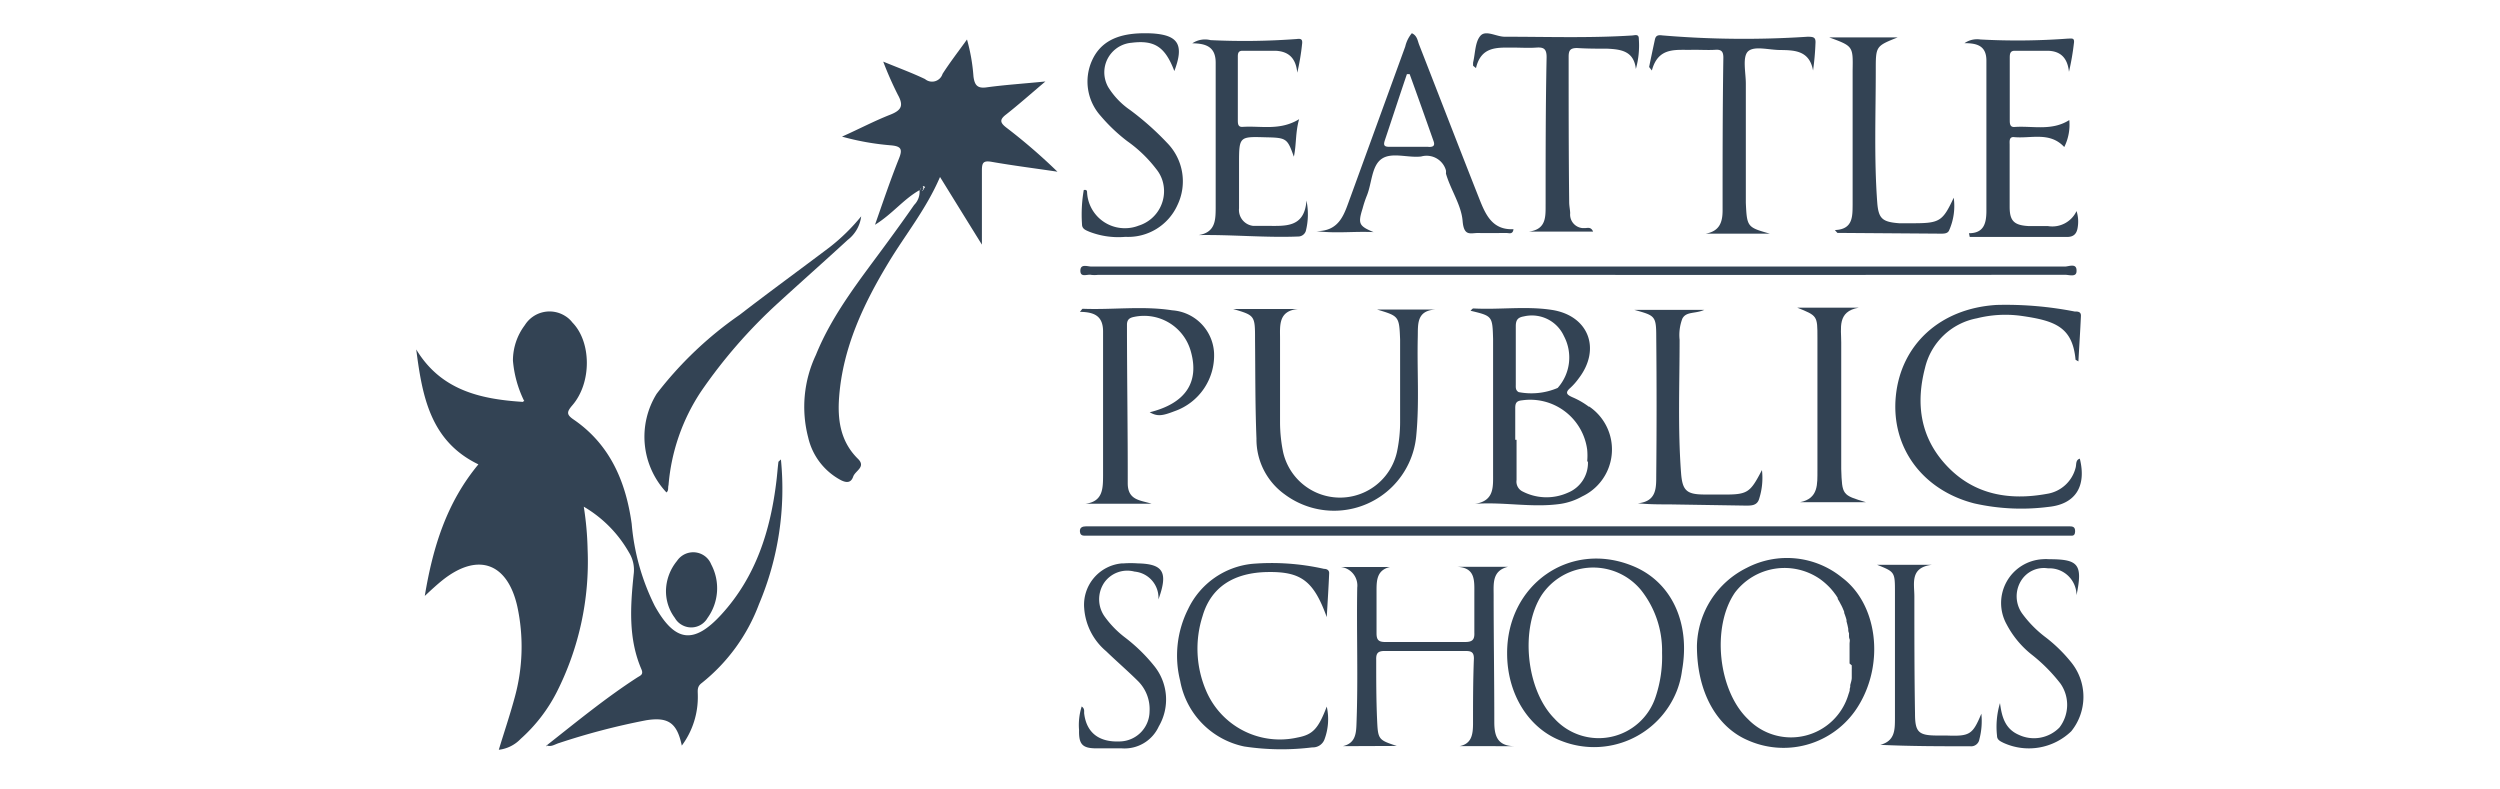 <svg xmlns="http://www.w3.org/2000/svg" viewBox="0 0 228 72"><defs><style>.cls-1{fill:none;}.cls-2{fill:#334354;}</style></defs><title>seattle</title><g id="Layer_2" data-name="Layer 2"><g id="Layer_1-2" data-name="Layer 1"><g id="Group_11452" data-name="Group 11452"><rect id="Rectangle_1560" data-name="Rectangle 1560" class="cls-1" width="228" height="72"/><g id="Group_11428" data-name="Group 11428"><path id="Path_13461" data-name="Path 13461" class="cls-2" d="M49.83,68c2.72-2.14,5.39-4.34,8.3-6.22.29-.18.58-.26.36-.76-1.2-2.8-1-5.73-.7-8.64a3,3,0,0,0-.43-2,11.29,11.29,0,0,0-4.12-4.17,28.54,28.54,0,0,1,.35,3.9,26.36,26.36,0,0,1-2.81,13,14.58,14.58,0,0,1-3.29,4.27,3.28,3.28,0,0,1-2,1c.49-1.61,1-3.12,1.42-4.66a17.39,17.39,0,0,0,.26-8.45c-.92-4-3.64-4.88-6.81-2.36-.5.4-1,.86-1.62,1.44.74-4.47,2-8.52,4.89-12-4.38-2.11-5.12-6.2-5.67-10.48,2.24,3.71,5.83,4.53,9.69,4.78h.24l-.11-.13a10.23,10.23,0,0,1-1-3.64,5.36,5.36,0,0,1,1.08-3.22,2.66,2.66,0,0,1,3.67-.85,2.41,2.41,0,0,1,.67.6c1.74,1.77,1.78,5.49,0,7.55-.52.61-.56.85.14,1.32,3.31,2.28,4.74,5.67,5.27,9.49a20.61,20.61,0,0,0,2.1,7.48c1.83,3.3,3.55,3.57,6.1.77,3.13-3.43,4.46-7.64,5-12.16.07-.57.11-1.15.18-1.72,0-.05.09-.1.23-.24a27,27,0,0,1-2,13.2A16.64,16.64,0,0,1,64,62.29c-.45.33-.36.7-.36,1.11A7.41,7.41,0,0,1,62.18,68c-.43-2.06-1.22-2.64-3.26-2.31A63,63,0,0,0,51,67.76c-.39.11-.76.42-1.21.19Z"/><path id="Path_13462" data-name="Path 13462" class="cls-2" d="M91.77,11.63c-.58-.45-.62-.73,0-1.2,1.13-.89,2.2-1.84,3.57-3-2,.2-3.72.31-5.39.54-.82.11-1.07-.22-1.17-1a16.76,16.76,0,0,0-.59-3.37c-.82,1.14-1.57,2.11-2.23,3.14a1,1,0,0,1-1.6.47c-1.15-.55-2.37-1-3.81-1.59a31.91,31.91,0,0,0,1.32,3c.56,1,.36,1.43-.68,1.84-1.5.59-2.93,1.35-4.4,2a23.72,23.72,0,0,0,4.41.79c1,.08,1.14.35.77,1.25-.75,1.88-1.4,3.8-2.17,6,1.61-1,2.57-2.31,4.06-3.16a1.69,1.69,0,0,1-.49,1.35c-.79,1.14-1.6,2.26-2.42,3.38-2.4,3.29-5,6.49-6.54,10.3a11.08,11.08,0,0,0-.7,7.54,5.89,5.89,0,0,0,3,3.89c.53.26.91.22,1.1-.33s1.2-.88.43-1.63c-1.6-1.58-1.87-3.56-1.71-5.65C76.87,31.73,78.72,27.78,81,24c1.54-2.57,3.46-4.9,4.73-7.86,1.28,2.07,2.47,4,3.82,6.17,0-2.46,0-4.61,0-6.75,0-.69.1-.94.89-.8,2,.35,4,.6,6,.9A52,52,0,0,0,91.77,11.63Zm-7.52,5.54a.35.35,0,0,1,0,.08s0,0,0,0l-.07.09c-.06.06-.13.1-.24,0s.1-.16.16-.25.14-.13.16-.12a.14.14,0,0,1,.07.18,0,0,0,0,1,0,0Z"/><path id="Path_13463" data-name="Path 13463" class="cls-2" d="M144.9,37.09a7.13,7.13,0,0,0-1.49-.86c-.49-.22-.72-.4-.2-.85a5.64,5.64,0,0,0,.76-.86c2.08-2.7.91-5.75-2.46-6.26-2.36-.36-4.76,0-7.14-.13-.08,0-.17.13-.26.21,2,.48,2,.48,2.06,2.58,0,4.11,0,8.22,0,12.33,0,1.17.1,2.44-1.65,2.7,2.67-.19,5.25.38,7.83,0a5.81,5.81,0,0,0,1.95-.68,4.73,4.73,0,0,0,.64-8.19ZM139,28.85a3.21,3.21,0,0,1,3.63,1.8,4.17,4.17,0,0,1-.57,4.73,6.11,6.11,0,0,1-3.56.38c-.3-.17-.26-.44-.26-.7V32.4c0-.88,0-1.77,0-2.65,0-.59.2-.81.77-.9Zm5.82,13.23A2.93,2.93,0,0,1,143,44.93a4.75,4.75,0,0,1-4.22-.15,1,1,0,0,1-.47-1c0-1.22,0-2.45,0-3.67h-.12c0-1,0-1.92,0-2.88,0-.45.09-.67.62-.72A5.24,5.24,0,0,1,144.75,41a5.76,5.76,0,0,1,0,1.1Z"/><path id="Path_13464" data-name="Path 13464" class="cls-2" d="M125.59,28.23h5.34c-1.78.09-1.6,1.38-1.63,2.55-.07,3,.15,5.92-.13,8.88a7.53,7.53,0,0,1-12,5.43A6.17,6.17,0,0,1,114.59,40c-.12-3-.1-6-.13-9,0-2.23,0-2.23-2-2.82h5.93c-1.87.17-1.64,1.58-1.65,2.81,0,2.53,0,5.07,0,7.61a13.74,13.74,0,0,0,.28,2.63,5.32,5.32,0,0,0,10.38,0,13.1,13.1,0,0,0,.29-2.86c0-2.46,0-4.93,0-7.39C127.61,28.83,127.58,28.83,125.59,28.23Z"/><path id="Path_13465" data-name="Path 13465" class="cls-2" d="M122.46,68.05c1.12-.25,1.22-1.09,1.25-2,.16-4.15,0-8.31.07-12.46a1.7,1.7,0,0,0-1.5-1.88h4.49c-1.17.27-1.23,1.17-1.23,2.11,0,1.31,0,2.62,0,3.93,0,.59.17.8.79.8,2.42,0,4.85,0,7.27,0,.64,0,.89-.17.86-.84,0-1.19,0-2.39,0-3.58s.11-2.38-1.62-2.44h4.7c-1.47.35-1.32,1.53-1.32,2.6,0,3.85.06,7.7.06,11.54,0,1.23.25,2.18,1.77,2.22H133.1c1.11-.21,1.23-1.06,1.24-2,0-2,0-4,.08-6,0-.6-.28-.68-.77-.68-2.47,0-4.93,0-7.39,0-.65,0-.77.27-.75.82,0,1.81,0,3.62.08,5.43s.1,1.86,1.8,2.41Z"/><path id="Path_13466" data-name="Path 13466" class="cls-2" d="M143.86,48h44.79c.33,0,.62,0,.6.48s-.32.36-.59.37-.46,0-.69,0H99.79c-.23,0-.47,0-.7,0s-.56.06-.6-.35.24-.5.59-.5h44.78Z"/><path id="Path_13467" data-name="Path 13467" class="cls-2" d="M148.84,51.59c-5.7-2.29-11.41,1.74-11.39,8,0,3.74,2,6.89,5,8A8.12,8.12,0,0,0,152.93,63a7.85,7.85,0,0,0,.47-1.85C154.19,56.76,152.41,53,148.84,51.59ZM151,63.53a5.46,5.46,0,0,1-9.24,2c-2.58-2.61-3.15-8.22-1.14-11.29a5.66,5.66,0,0,1,7.85-1.51,5.72,5.72,0,0,1,1.18,1.07,8.89,8.89,0,0,1,1.93,5.73,11.46,11.46,0,0,1-.58,4Z"/><path id="Path_13468" data-name="Path 13468" class="cls-2" d="M168,52.68a7.94,7.94,0,0,0-8.7-.89,8.14,8.14,0,0,0-4.54,7.12c0,4.3,1.87,7.43,4.66,8.61a8,8,0,0,0,10.14-3.27C171.87,60.37,171.2,55.08,168,52.68Zm.88,8c0,.06,0,.12,0,.18h0a.76.76,0,0,1,0,.15h0l0,.29s0,.07,0,.11,0,.18,0,.27,0,0,0,.06,0,.05,0,.07c0,.23-.09.46-.14.68a.83.83,0,0,1,0,.15s0,0,0,0a1.46,1.46,0,0,1-.05.2h0a.74.74,0,0,1,0,.14v0a2.81,2.81,0,0,1-.1.31,5.46,5.46,0,0,1-9.17,2.3c-2.74-2.62-3.34-8.43-1.19-11.55A5.68,5.68,0,0,1,166,52.82a6.35,6.35,0,0,1,1,.9l.2.24.09.12.15.2,0,0,.16.25h0a.41.41,0,0,1,0,.09,4.91,4.91,0,0,1,.28.5,1.09,1.09,0,0,1,.08.15v0a2.55,2.55,0,0,1,.13.29l0,0a2.44,2.44,0,0,1,.1.24.42.42,0,0,1,0,.1c.05.12.09.24.13.36a2.76,2.76,0,0,1,.08.27.06.06,0,0,1,0,0,.5.5,0,0,1,0,.13,7,7,0,0,1,.16.69c0,.13,0,.26.07.39l0,.15v.07c0,.1,0,.21.05.32s0,.29,0,.44,0,.27,0,.41h0v.15c0,.12,0,.25,0,.38v.26c0,.2,0,.4,0,.59Z"/><path id="Path_13469" data-name="Path 13469" class="cls-2" d="M189.68,41.83c.63,2.55-.42,4.16-2.87,4.4a19.46,19.46,0,0,1-6.76-.32c-4.75-1.22-7.61-5.14-7.15-9.79s4-8,9.2-8.31a32.59,32.59,0,0,1,7.11.6c.27,0,.59,0,.57.41-.06,1.35-.15,2.7-.23,4.14-.2-.12-.26-.14-.26-.16-.28-3-1.89-3.56-5-4a10.67,10.67,0,0,0-4,.23,6,6,0,0,0-4.73,4.53c-.87,3.34-.41,6.43,2.06,9s5.65,3.1,9.05,2.48a3.2,3.2,0,0,0,2.64-2.44C189.37,42.32,189.3,41.94,189.68,41.83Z"/><path id="Path_13470" data-name="Path 13470" class="cls-2" d="M134.92,18.15c-1.85-4.68-3.66-9.38-5.49-14.06-.15-.38-.18-.84-.67-1.06a2.93,2.93,0,0,0-.6,1.21l-5,13.74c-.55,1.47-.93,3.11-3.1,3.1,1.78.23,3.5,0,5.21.09-1.33-.56-1.44-.76-1-2.16a9.93,9.93,0,0,1,.4-1.2c.45-1.13.42-2.7,1.35-3.33s2.4-.06,3.6-.21a1.83,1.83,0,0,1,2.25,1.27,1.35,1.35,0,0,1,0,.29c.42,1.47,1.4,2.85,1.52,4.32s.74,1.08,1.47,1.1,1.7,0,2.54,0c.22,0,.57.16.63-.35C136.1,21,135.48,19.56,134.92,18.15Zm-4.66-4.76H126.7c-.53,0-.53-.21-.39-.63.67-2,1.32-4,2-6l.25,0c.73,2,1.46,4.07,2.18,6.11.16.44-.06.54-.44.53Z"/><path id="Path_13471" data-name="Path 13471" class="cls-2" d="M104.85,37.6c3.27-.81,4.54-2.73,3.76-5.53a4.42,4.42,0,0,0-5.18-3.17c-.47.09-.66.29-.65.76,0,4.8.08,9.61.07,14.41,0,1.57,1.15,1.54,2.17,1.87H99c1.61-.2,1.59-1.43,1.6-2.57,0-4.38,0-8.76,0-13.14,0-1.46-.86-1.77-2.11-1.79.15-.17.2-.28.25-.28,2.72.11,5.46-.28,8.16.14a4.11,4.11,0,0,1,3.82,3.84,5.38,5.38,0,0,1-3.6,5.36C106,37.93,105.57,38,104.85,37.6Z"/><path id="Path_13472" data-name="Path 13472" class="cls-2" d="M109.31,21.44c1.54-.24,1.55-1.38,1.56-2.45,0-4.42,0-8.84,0-13.27,0-1.4-.81-1.76-2.13-1.77a2.07,2.07,0,0,1,1.66-.29,64.1,64.1,0,0,0,7.84-.1c.4-.05.57,0,.51.46a20.91,20.91,0,0,1-.44,2.61c-.12-1.28-.74-1.95-2-2-1,0-2,0-3,0-.45,0-.42.35-.42.65v5.66c0,.32,0,.67.45.63,1.66-.11,3.39.37,5.14-.7-.35,1.22-.24,2.34-.48,3.42-.6-1.68-.66-1.73-2.6-1.77C113,12.45,113,12.45,113,15c0,1.35,0,2.7,0,4a1.46,1.46,0,0,0,1.29,1.6h.28c.34,0,.69,0,1,0,1.65,0,3.4.19,3.58-2.31a6.21,6.21,0,0,1-.06,2.78.73.73,0,0,1-.7.5C115.39,21.69,112.39,21.39,109.31,21.44Z"/><path id="Path_13473" data-name="Path 13473" class="cls-2" d="M144,25.07H100.11a2.81,2.81,0,0,1-.58,0c-.36-.09-1,.28-1-.38s.65-.38,1-.38h88.79c.36,0,1.1-.36,1.06.42,0,.58-.68.33-1.05.33Q166.15,25.08,144,25.07Z"/><path id="Path_13474" data-name="Path 13474" class="cls-2" d="M179.57,21.27c1.38,0,1.58-.94,1.59-2,0-4.58,0-9.16,0-13.74,0-1.32-.8-1.6-2-1.59a2,2,0,0,1,1.44-.34,62,62,0,0,0,8-.08c.34,0,.62-.1.54.43a23.17,23.17,0,0,1-.45,2.6c-.13-1.25-.75-1.9-1.95-1.92l-3,0c-.43,0-.45.31-.45.64v5.66c0,.31,0,.68.43.65,1.66-.12,3.39.39,5-.63a4.54,4.54,0,0,1-.46,2.46c-1.33-1.44-3.07-.74-4.63-.91-.42,0-.35.42-.35.71,0,1.89,0,3.78,0,5.66,0,1.32.44,1.68,1.77,1.75.58,0,1.16,0,1.73,0a2.44,2.44,0,0,0,2.6-1.37,3.14,3.14,0,0,1,.11,1.46c-.08.59-.35.91-1,.9h-8.85Z"/><path id="Path_13475" data-name="Path 13475" class="cls-2" d="M134.35,6a1.71,1.71,0,0,1,0-.32c.2-.82.17-1.84.66-2.41s1.47.09,2.24.08c3.85,0,7.69.13,11.53-.11.29,0,.69-.2.68.31a7.92,7.92,0,0,1-.27,2.74c-.18-1.65-1.38-1.79-2.6-1.85-.92,0-1.84,0-2.76-.06-.64,0-.77.23-.77.8,0,4.42,0,8.84.05,13.26,0,.34.08.68.09,1a1.24,1.24,0,0,0,1.11,1.36h.25c.23,0,.54-.13.73.32h-5.84c1.63-.21,1.5-1.45,1.51-2.54,0-4.45,0-8.91.09-13.37,0-.75-.26-.92-.94-.87s-1.46,0-2.19,0c-1.4,0-2.85-.11-3.31,1.87Z"/><path id="Path_13476" data-name="Path 13476" class="cls-2" d="M60.78,44.91a7.43,7.43,0,0,1-.89-9,33.81,33.81,0,0,1,7.57-7.2c2.71-2.09,5.47-4.1,8.2-6.16a17.86,17.86,0,0,0,2.88-2.82,3.19,3.19,0,0,1-1.23,2.15c-2.12,1.95-4.28,3.86-6.4,5.8a46.59,46.59,0,0,0-7,8.06,18.08,18.08,0,0,0-2.94,8.5C60.9,44.49,61,44.74,60.78,44.91Z"/><path id="Path_13477" data-name="Path 13477" class="cls-2" d="M161.41,21.31h-5.85c1.23-.22,1.54-1,1.54-2.11,0-4.65,0-9.3.07-13.94,0-.55-.17-.76-.73-.72s-1.31,0-2,0c-1.5.06-3.19-.35-3.79,1.89l-.25-.32c.17-.84.35-1.68.53-2.52.09-.37.3-.41.69-.36a88.52,88.52,0,0,0,13.23.12c.59,0,.76.07.72.63a23.94,23.94,0,0,1-.22,2.45c-.33-1.83-1.69-1.85-3-1.87-1,0-2.32-.39-2.9.1s-.22,2-.23,3c0,3.07,0,6.15,0,9.22,0,.54,0,1.08,0,1.61C159.32,20.7,159.35,20.73,161.41,21.31Z"/><path id="Path_13478" data-name="Path 13478" class="cls-2" d="M107.1,6.48c-.84-2.21-1.8-2.84-3.9-2.58a2.71,2.71,0,0,0-2.48,2.9,2.8,2.8,0,0,0,.34,1.13,7,7,0,0,0,2,2.1,25.61,25.61,0,0,1,3.38,3,5,5,0,0,1,.94,5.68,4.93,4.93,0,0,1-4.74,2.89,7.34,7.34,0,0,1-3.28-.46c-.32-.14-.68-.25-.68-.68a13.11,13.11,0,0,1,.16-3.13c.26-.05.29.07.3.17a3.44,3.44,0,0,0,3.57,3.31,3.35,3.35,0,0,0,1.13-.23A3.29,3.29,0,0,0,106,16.42a3.15,3.15,0,0,0-.55-1,12.1,12.1,0,0,0-2.65-2.55,15.5,15.5,0,0,1-2.42-2.3,4.68,4.68,0,0,1-.78-5.07c.79-1.74,2.34-2.34,4.14-2.45a12.71,12.71,0,0,1,1.38,0C107.48,3.21,108,4.1,107.1,6.48Z"/><path id="Path_13479" data-name="Path 13479" class="cls-2" d="M121,64.44a5.27,5.27,0,0,1-.21,3,1.12,1.12,0,0,1-1.1.72,22.65,22.65,0,0,1-6.21-.08,7.48,7.48,0,0,1-5.85-6,9.43,9.43,0,0,1,.72-6.52,7.29,7.29,0,0,1,5.87-4.14,21.71,21.71,0,0,1,6.53.46c.26,0,.48.12.47.4-.05,1.23-.13,2.46-.22,4-1.2-3.33-2.36-4.16-5.4-4.11s-5.14,1.34-5.92,4A9.72,9.72,0,0,0,110,63a7.31,7.31,0,0,0,8.34,4.26C119.73,67,120.23,66.46,121,64.44Z"/><path id="Path_13480" data-name="Path 13480" class="cls-2" d="M166.82,3.41h6.25c-2,.8-2,.8-2,3,0,4-.16,8,.13,12,.11,1.53.45,1.83,2,1.95.42,0,.84,0,1.27,0,2.43,0,2.7-.17,3.71-2.33a5.47,5.47,0,0,1-.43,3c-.13.27-.45.28-.72.28l-9.46-.07s-.09-.1-.23-.26c1.65-.06,1.61-1.23,1.62-2.34q0-6.12,0-12.23C169,4.21,169,4.21,166.82,3.41Z"/><path id="Path_13481" data-name="Path 13481" class="cls-2" d="M160.69,42.87a6.22,6.22,0,0,1-.24,2.57c-.18.71-.77.67-1.3.67L152.22,46c-.93,0-1.85,0-2.85-.1,1.78-.17,1.67-1.5,1.68-2.65q.06-6.23,0-12.46c0-2-.1-2-2-2.53h6.38c-.84.38-1.64.12-2,.8a4.21,4.21,0,0,0-.25,1.93c0,4-.17,8.08.13,12.11.12,1.65.5,2,2.17,2,.46,0,.92,0,1.38,0C159.41,45.13,159.57,45,160.69,42.87Z"/><path id="Path_13482" data-name="Path 13482" class="cls-2" d="M182.4,64.12c.16,1.23.45,2.34,1.7,2.89a3.25,3.25,0,0,0,3.72-.66,3.39,3.39,0,0,0,.1-4,15.16,15.16,0,0,0-2.68-2.69A8.64,8.64,0,0,1,183,56.93,4,4,0,0,1,186.3,51a3.64,3.64,0,0,1,.57,0c2.69,0,3.09.46,2.51,3.28a2.47,2.47,0,0,0-2.49-2.45h-.13A2.44,2.44,0,0,0,184.3,53a2.7,2.7,0,0,0,.12,2.95,10.34,10.34,0,0,0,2.18,2.2,13.66,13.66,0,0,1,2.3,2.26,5,5,0,0,1,0,6.28,5.57,5.57,0,0,1-6.18,1.06c-.28-.14-.59-.27-.59-.64A7.49,7.49,0,0,1,182.4,64.12Z"/><path id="Path_13483" data-name="Path 13483" class="cls-2" d="M170.17,45.8h-6c1.7-.34,1.57-1.68,1.58-2.9q0-6,0-12.1c0-2,0-2-1.84-2.74h5.61c-2,.34-1.59,1.89-1.6,3.19,0,3.84,0,7.69,0,11.53C168,45.15,168,45.15,170.17,45.8Z"/><path id="Path_13484" data-name="Path 13484" class="cls-2" d="M105.65,54.67a2.4,2.4,0,0,0-2.18-2.54,2.57,2.57,0,0,0-2.76,1,2.72,2.72,0,0,0,.07,3.15,8.91,8.91,0,0,0,1.85,1.88,15.23,15.23,0,0,1,2.63,2.57,4.86,4.86,0,0,1,.42,5.52,3.43,3.43,0,0,1-3.37,2c-.77,0-1.54,0-2.31,0-1.3,0-1.62-.38-1.59-1.67a5.61,5.61,0,0,1,.24-2.15c.31.22.2.46.23.67.22,1.72,1.34,2.6,3.24,2.52a2.77,2.77,0,0,0,2.72-2.74,3.61,3.61,0,0,0-1.1-2.81c-.93-.92-1.92-1.77-2.86-2.68a5.64,5.64,0,0,1-2-3.9,3.79,3.79,0,0,1,3.44-4.11h.17a9,9,0,0,1,1.27,0C106.1,51.43,106.55,52.18,105.65,54.67Z"/><path id="Path_13485" data-name="Path 13485" class="cls-2" d="M180.7,65.09a6.54,6.54,0,0,1-.18,2.33.76.76,0,0,1-.83.64c-2.71,0-5.42,0-8.21-.13,1.34-.35,1.33-1.37,1.34-2.35,0-3.85,0-7.69,0-11.53,0-1.89,0-1.89-1.63-2.54,1.64,0,3.27,0,5,0-2,.24-1.61,1.66-1.6,2.85,0,3.57,0,7.15.06,10.72,0,1.72.34,2,2.07,2q.4,0,.81,0C179.65,67.16,179.9,67,180.7,65.09Z"/><path id="Path_13486" data-name="Path 13486" class="cls-2" d="M60.74,53.77a4.41,4.41,0,0,1,1-2.61,1.78,1.78,0,0,1,2.46-.5,1.74,1.74,0,0,1,.66.81,4.64,4.64,0,0,1-.34,4.9A1.71,1.71,0,0,1,62.2,57a1.67,1.67,0,0,1-.65-.64A4.07,4.07,0,0,1,60.74,53.77Z"/><path id="Path_13487" data-name="Path 13487" class="cls-2" d="M49.81,68l0,.16s0,0,0-.06a.24.24,0,0,1,.06-.09Z"/><path id="Path_13488" data-name="Path 13488" class="cls-2" d="M47.82,36.53l.11.13h-.24Z"/><path id="Path_13489" data-name="Path 13489" class="cls-2" d="M84.2,17.26c-.09.11-.17.29-.32.09,0,0,.1-.16.15-.24Z"/><path id="Path_13490" data-name="Path 13490" class="cls-2" d="M84,17.1c.06,0,.14-.13.16-.12s.09.18,0,.28Z"/></g></g></g></g></svg>